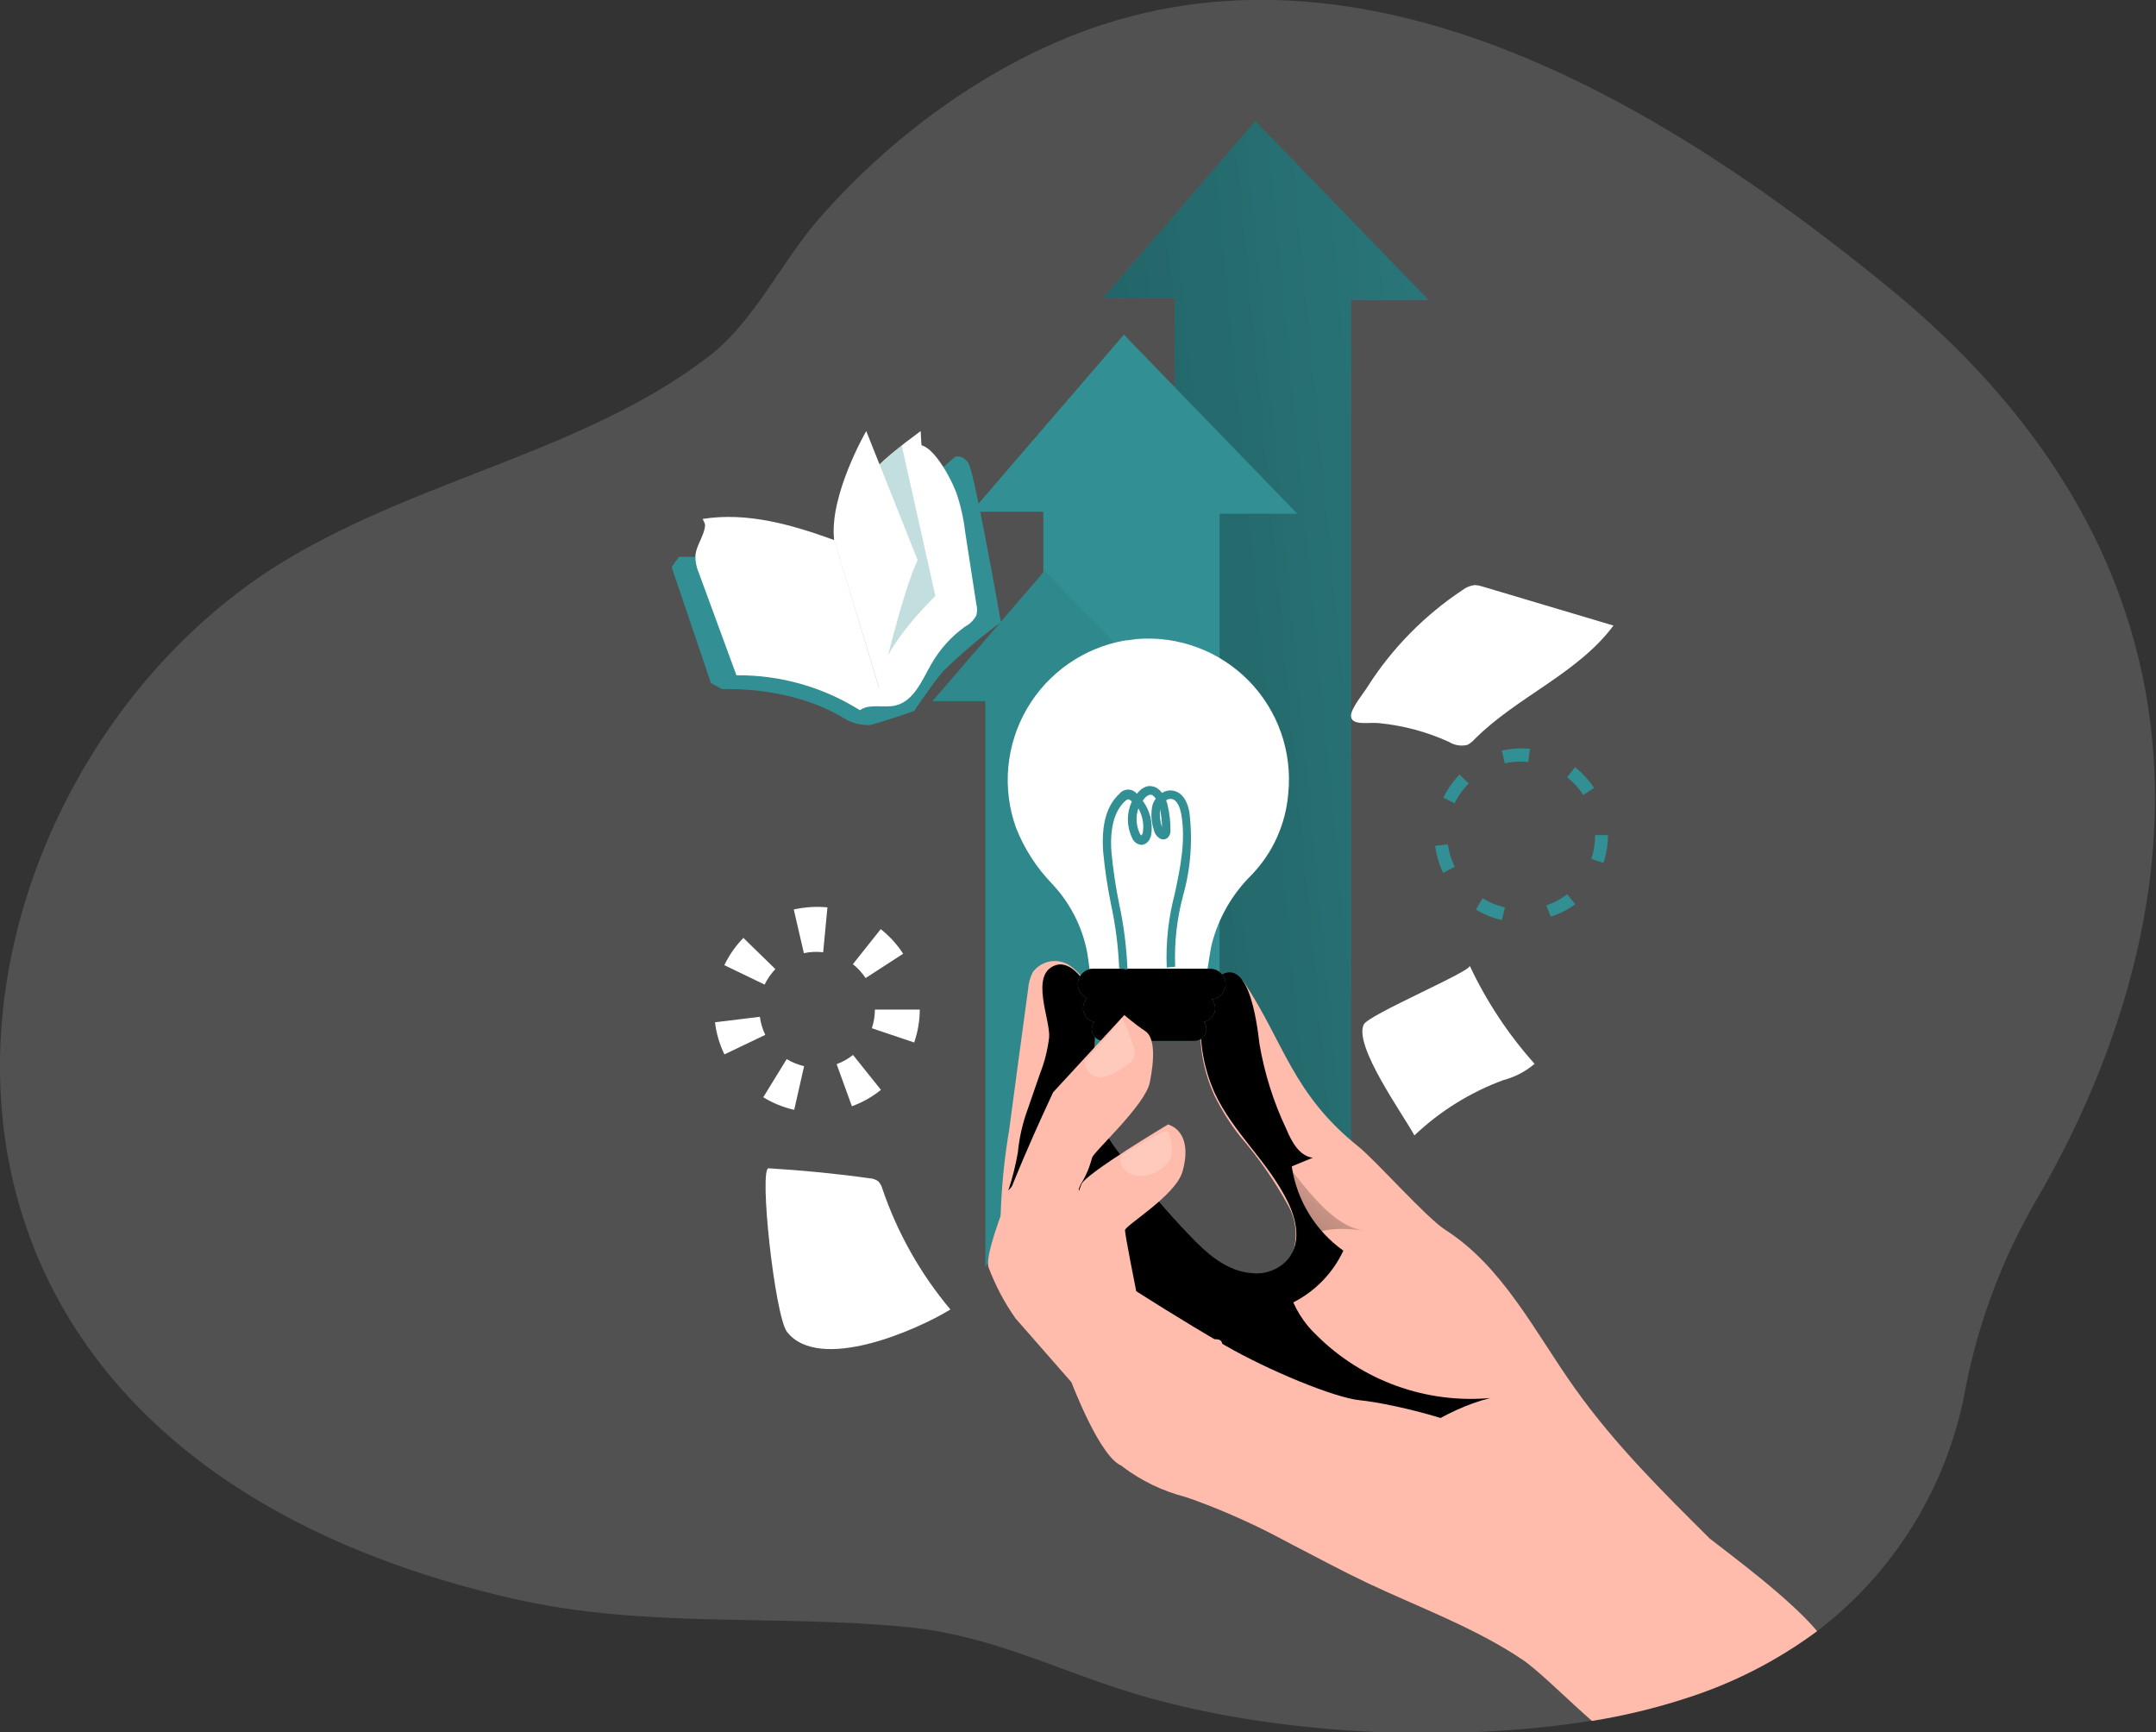 <svg width="249" height="200" viewBox="0 0 249 200" fill="none" xmlns="http://www.w3.org/2000/svg">
<rect x="0" y="0" width="249" height="200" fill="#333333" stroke="none"/>
<g clip-path="url(#clip0)">
<path opacity="0.18" d="M235.249 138.456C231.325 145.157 228.552 152.468 227.046 160.085C225.076 171.329 218.946 181.42 209.875 188.35C205.265 191.766 200.119 194.394 194.648 196.125C191.126 197.265 187.521 198.131 183.866 198.717H183.671C167.343 201.309 147.01 200.35 131.199 195.62C121.869 192.82 114.43 188.751 104.374 187.844C89.16 186.406 74.386 188.051 59.25 184.604C-22.108 165.943 -8.385 89.484 33.15 64.589C48.779 55.219 67.803 51.979 81.902 41.12C87.086 37.128 90.222 30.286 94.486 25.374C102.793 15.823 113.925 7.607 125.86 3.343C159.075 -8.385 193.093 12.791 217.974 33.072C265.353 71.742 247.262 117.825 235.249 138.456Z" fill="#DDDDDD"/>
<path d="M135.67 115.156V34.446H127.389L144.975 13.983L165.01 34.666H156.042V134.478L135.67 115.156Z" fill="#329094"/>
<path d="M135.67 115.156V34.446H127.389L144.975 13.983L165.01 34.666H156.042V134.478L135.67 115.156Z" fill="url(#paint0_linear)"/>
<path d="M120.495 116.918V59.094H112.201L129.8 38.645L149.822 59.315H140.854V117.437L120.495 116.918Z" fill="#329094"/>
<path d="M113.795 146.297V80.969H107.691L120.651 65.911L135.385 81.125H128.789V123.903L113.795 146.297Z" fill="#329094"/>
<path d="M113.795 146.297V80.969H107.691L120.651 65.911L135.385 81.125H128.789V123.903L113.795 146.297Z" fill="url(#paint1_linear)"/>
<path d="M209.862 188.35C205.252 191.766 200.106 194.394 194.635 196.125C191.113 197.265 187.508 198.131 183.853 198.717C181.261 196.449 178.319 193.533 176.453 192.095C176.246 191.939 176.064 191.797 175.883 191.68C170.427 187.987 163.844 185.589 157.895 182.777C154.915 181.365 152.025 179.797 149.096 178.28C145.52 176.324 141.803 174.634 137.977 173.226L137.329 173.006L136.837 172.837C134.26 172.168 131.839 171.001 129.709 169.403C127.584 167.55 126.366 164.906 125.044 162.431C123.009 158.621 122.309 153.632 118.279 152.064C116.452 151.364 115.843 149.122 115.687 147.204C115.322 141.604 115.614 135.98 116.555 130.448C117.273 125.022 118.003 119.592 118.746 114.158C118.793 113.488 118.979 112.835 119.29 112.24C119.754 111.619 120.43 111.19 121.19 111.034C121.95 110.879 122.74 111.008 123.411 111.398C124.724 112.238 125.654 113.559 126.003 115.078C127.402 120.016 125.186 125.64 127.299 130.279V130.37C127.932 131.558 128.697 132.671 129.579 133.688C132.171 136.901 134.763 140.167 137.601 143.044C139.069 144.79 140.961 146.129 143.096 146.932C144.162 147.321 145.327 147.349 146.411 147.012C147.495 146.675 148.438 145.991 149.096 145.066L149.278 144.742C149.589 143.816 149.701 142.835 149.605 141.863C149.509 140.891 149.207 139.951 148.72 139.105C147.169 136.308 145.336 133.677 143.251 131.251C142.076 129.766 141.064 128.158 140.232 126.456C138.972 123.671 138.433 120.614 138.664 117.566C138.64 116.161 139.097 114.789 139.96 113.679C140.945 112.655 142.953 112.279 143.718 113.471C148.293 120.417 149.316 126.327 156.833 132.353C158.867 133.973 164.725 140.608 166.915 142.007C173.615 146.297 177.282 153.852 181.909 160.345C186.535 166.837 191.978 172.202 197.46 177.658C199.832 179.511 206.752 184.617 209.862 188.35Z" fill="#FFBBAB"/>
<path d="M148.837 138.897C147.29 136.09 145.457 133.449 143.368 131.018C143.614 129.955 144.327 129.722 146.115 131.51C149.044 134.323 152.971 141.593 157.558 142.085C155.031 141.813 152.167 141.632 150.288 143.381C149.93 143.715 149.628 144.104 149.394 144.534C149.71 143.61 149.824 142.628 149.728 141.655C149.631 140.683 149.328 139.742 148.837 138.897V138.897Z" fill="url(#paint2_linear)"/>
<path d="M172.112 161.433C161.032 164.207 155.602 175.572 149.9 165.671C149.355 167.913 141.645 153.424 141.1 155.666C141.956 152.271 132.832 158.608 130.124 156.392C127.415 154.176 131.264 143.511 128.102 145.04C125.396 140.22 124.583 134.565 125.821 129.178L127.376 130.344C128.01 131.536 128.775 132.653 129.657 133.675C132.249 136.876 134.841 140.076 137.679 143.018C139.155 144.755 141.045 146.092 143.174 146.906C144.242 147.275 145.401 147.294 146.48 146.958C147.56 146.622 148.503 145.95 149.174 145.04C149.183 145.015 149.183 144.987 149.174 144.962C148.616 146.268 148.511 147.723 148.876 149.096C149.481 151.041 150.579 152.795 152.064 154.189C154.675 156.786 157.822 158.78 161.286 160.031C164.749 161.282 168.444 161.761 172.112 161.433Z" fill="url(#paint3_linear)"/>
<path d="M155.148 144.418C153.788 147.32 151.388 149.605 148.422 150.82C149.833 153.175 151.41 155.427 153.139 157.559C150.171 155.821 147.376 153.804 144.794 151.533C142.202 149.187 139.079 146.349 135.618 147.113C133.26 147.619 131.135 149.783 128.633 147.774C127.893 147.154 127.345 146.336 127.052 145.416C126.223 142.824 125.342 140.31 124.655 137.64C124.259 136.491 124.027 135.291 123.968 134.076C123.968 133.441 124.448 131.679 123.191 132.288C120.617 133.543 118.325 135.307 116.452 137.472C116.925 136.04 117.293 134.577 117.553 133.092C117.694 131.615 117.999 130.159 118.46 128.75L120.119 123.955C120.647 122.611 121 121.204 121.169 119.769C121.311 117.722 118.94 112.59 121.817 111.489C123.709 110.75 125.549 113.484 125.977 114.962C127.376 119.886 125.16 125.51 127.273 130.15C128.121 131.696 129.138 133.143 130.305 134.465C132.494 137.298 134.835 140.01 137.316 142.591C139.325 144.677 141.593 146.815 144.664 147.023C145.888 147.135 147.109 146.784 148.085 146.038C150.418 144.198 149.887 141.191 148.772 138.858C146.582 134.258 142.422 130.824 140.284 126.197C139.036 123.409 138.497 120.355 138.716 117.307C138.687 115.901 139.145 114.527 140.012 113.419C144.172 109.065 145.195 118.396 145.455 120.521C146.03 123.927 147.072 127.236 148.552 130.357C149.161 131.809 150.042 133.48 151.61 133.688L149.187 134.686C149.475 136.625 150.151 138.487 151.176 140.159C152.2 141.832 153.551 143.28 155.148 144.418Z" fill="url(#paint4_linear)"/>
<path d="M148.785 91.596C148.507 95.149 146.999 98.494 144.521 101.056C142.302 103.249 140.721 106.004 139.947 109.026C139.74 109.946 139.623 110.905 139.454 111.916H125.834C125.731 111.229 125.666 110.529 125.536 109.855C124.954 106.94 123.567 104.247 121.532 102.08C119.723 100.217 118.3 98.015 117.346 95.6C116.537 93.35 116.232 90.95 116.451 88.569C116.67 86.188 117.409 83.885 118.614 81.82C119.82 79.755 121.464 77.98 123.43 76.62C125.396 75.259 127.637 74.346 129.994 73.945C130.422 73.945 130.862 73.829 131.29 73.79C133.664 73.596 136.051 73.926 138.283 74.757C140.515 75.587 142.537 76.898 144.206 78.597C145.875 80.296 147.15 82.341 147.942 84.587C148.733 86.833 149.021 89.226 148.785 91.596V91.596Z" fill="white"/>
<path d="M146.115 91.596C145.836 95.146 144.334 98.49 141.865 101.056C139.637 103.242 138.054 106 137.29 109.026C137.07 109.946 136.966 110.905 136.798 111.916H125.834C125.731 111.229 125.666 110.529 125.536 109.856C124.954 106.941 123.567 104.247 121.532 102.08C119.723 100.217 118.3 98.015 117.346 95.6C116.537 93.35 116.232 90.95 116.451 88.57C116.67 86.189 117.409 83.885 118.614 81.82C119.82 79.755 121.464 77.98 123.43 76.62C125.396 75.259 127.637 74.347 129.994 73.946C130.422 73.946 130.862 73.829 131.29 73.79C133.439 73.97 135.53 74.576 137.442 75.572C139.354 76.567 141.05 77.934 142.429 79.591C143.809 81.247 144.845 83.162 145.478 85.223C146.111 87.284 146.327 89.451 146.115 91.596V91.596Z" fill="url(#paint5_linear)"/>
<path d="M139.765 111.864H126.262C125.281 111.864 124.486 112.659 124.486 113.64C124.486 114.62 125.281 115.415 126.262 115.415H139.765C140.746 115.415 141.541 114.62 141.541 113.64C141.541 112.659 140.746 111.864 139.765 111.864Z" fill="#329094"/>
<path d="M138.755 114.845H126.664C125.79 114.845 125.083 115.553 125.083 116.426V116.439C125.083 117.312 125.79 118.02 126.664 118.02H138.755C139.628 118.02 140.336 117.312 140.336 116.439V116.426C140.336 115.553 139.628 114.845 138.755 114.845Z" fill="#329094"/>
<path d="M137.951 117.437H127.467C126.708 117.437 126.093 118.052 126.093 118.81V118.823C126.093 119.582 126.708 120.197 127.467 120.197H137.951C138.71 120.197 139.325 119.582 139.325 118.823V118.81C139.325 118.052 138.71 117.437 137.951 117.437Z" fill="#329094"/>
<path d="M139.765 111.864H126.262C125.281 111.864 124.486 112.659 124.486 113.64C124.486 114.62 125.281 115.415 126.262 115.415H139.765C140.746 115.415 141.541 114.62 141.541 113.64C141.541 112.659 140.746 111.864 139.765 111.864Z" fill="url(#paint6_linear)"/>
<path d="M138.755 114.845H126.664C125.79 114.845 125.083 115.553 125.083 116.426V116.439C125.083 117.312 125.79 118.02 126.664 118.02H138.755C139.628 118.02 140.336 117.312 140.336 116.439V116.426C140.336 115.553 139.628 114.845 138.755 114.845Z" fill="url(#paint7_linear)"/>
<path d="M137.951 117.437H127.467C126.708 117.437 126.093 118.052 126.093 118.81V118.823C126.093 119.582 126.708 120.197 127.467 120.197H137.951C138.71 120.197 139.325 119.582 139.325 118.823V118.81C139.325 118.052 138.71 117.437 137.951 117.437Z" fill="url(#paint8_linear)"/>
<path d="M129.255 111.812C129.154 109.323 128.838 106.847 128.309 104.413C127.895 102.392 127.592 100.35 127.402 98.296C127.195 95.199 127.804 93.022 129.281 91.661C129.403 91.51 129.557 91.387 129.732 91.303C129.907 91.219 130.098 91.176 130.292 91.176C130.486 91.176 130.678 91.219 130.853 91.303C131.028 91.387 131.182 91.51 131.303 91.661L131.433 91.505C131.684 91.188 132.021 90.95 132.405 90.819C132.799 90.714 133.218 90.77 133.571 90.974C133.818 91.126 134.034 91.324 134.206 91.557C134.409 91.427 134.637 91.339 134.875 91.299C135.114 91.258 135.358 91.267 135.593 91.324C136.487 91.544 137.096 92.374 137.355 93.734C137.769 96.986 137.522 100.287 136.629 103.441C135.918 106.11 135.612 108.871 135.722 111.631L134.75 111.722C134.627 108.862 134.938 106 135.67 103.233C136.357 100.02 136.966 96.974 136.409 93.929C136.292 93.371 136.02 92.425 135.359 92.27C135.241 92.242 135.119 92.24 135 92.265C134.881 92.29 134.77 92.34 134.672 92.412C134.744 92.58 134.801 92.753 134.841 92.931C135.076 93.902 135.189 94.899 135.178 95.898C135.187 96.054 135.163 96.21 135.107 96.355C135.051 96.5 134.965 96.632 134.854 96.741C134.755 96.829 134.635 96.889 134.505 96.916C134.376 96.943 134.241 96.937 134.115 96.896C133.896 96.8 133.704 96.651 133.555 96.464C133.406 96.277 133.305 96.056 133.26 95.821C132.955 94.915 132.897 93.944 133.091 93.009C133.173 92.724 133.305 92.457 133.48 92.218C133.378 92.056 133.24 91.919 133.078 91.816C133.013 91.788 132.942 91.774 132.871 91.774C132.8 91.774 132.729 91.788 132.664 91.816C132.47 91.904 132.301 92.037 132.171 92.205C132.099 92.286 132.034 92.373 131.977 92.464C132.783 93.556 133.14 94.915 132.975 96.261C132.884 96.922 132.482 97.557 131.783 97.557C131.542 97.526 131.315 97.429 131.127 97.275C130.939 97.122 130.798 96.919 130.72 96.689C130.416 96.042 130.258 95.337 130.258 94.622C130.258 93.907 130.416 93.202 130.72 92.555V92.555C130.487 92.335 130.344 92.283 130.279 92.296C130.145 92.336 130.024 92.412 129.929 92.516C128.698 93.656 128.167 95.626 128.361 98.374C128.549 100.389 128.847 102.392 129.255 104.374C129.791 106.869 130.112 109.405 130.214 111.955L129.255 111.812ZM131.472 93.346C131.159 94.27 131.205 95.279 131.601 96.171C131.705 96.404 131.795 96.469 131.821 96.469C131.934 96.344 131.999 96.183 132.003 96.015C132.122 95.091 131.936 94.153 131.472 93.346V93.346ZM133.973 93.449C133.909 94.153 133.988 94.863 134.206 95.536V95.536C134.191 94.835 134.113 94.136 133.973 93.449V93.449Z" fill="#329094"/>
<path d="M120.443 128.698C120.443 128.698 113.458 143.822 114.158 146.31C114.943 148.409 115.992 150.399 117.281 152.232L123.761 159.632C123.761 159.632 127.091 168.509 129.644 169.287C132.197 170.064 135.631 170.842 135.631 170.842C135.631 170.842 123.424 153.464 122.232 151.481C121.039 149.498 123.994 138.34 124.823 136.746C125.408 135.803 125.845 134.776 126.119 133.701C126.249 133.04 132.262 127.636 132.793 124.992C133.325 122.348 133.415 119.808 132.262 119.057C131.109 118.305 129.852 117.204 129.852 117.204L121.623 126.133L120.443 128.698Z" fill="#FFBBAB"/>
<path d="M119.264 143.537C119.047 144.707 118.977 145.9 119.057 147.088C119.154 148.186 119.412 149.264 119.821 150.288C120.893 152.585 122.363 154.673 124.163 156.457C125.769 158.228 127.394 159.956 129.035 161.641C130.474 156.587 128.698 151.273 127.35 146.18C126.003 141.087 125.653 136.707 127.493 131.925C125.679 131.718 123.216 135.061 122.309 136.409C120.778 138.53 119.738 140.964 119.264 143.537V143.537Z" fill="url(#paint9_linear)"/>
<path d="M134.906 129.839C134.906 129.839 125.394 135.502 124.901 136.746C124.409 137.99 121.169 146.44 121.571 150.483C121.972 154.526 136.331 171.373 136.331 171.373C136.331 171.373 167.058 188.739 172.954 187.909C178.85 187.08 186.017 177.088 179.913 170.842C173.809 164.596 160.021 161.965 157.092 161.693C154.163 161.421 146.478 158.246 141.437 155.33C136.396 152.414 131.225 149.096 131.225 149.096C131.225 149.096 129.929 142.617 129.929 142.059C129.929 141.502 135.761 138.081 136.564 135.295C137.368 132.508 136.759 130.474 134.906 129.839Z" fill="#FFBBAB"/>
<path opacity="0.21" d="M127.078 124.409C127.48 124.394 127.873 124.292 128.232 124.111C128.883 123.818 129.503 123.462 130.085 123.048C130.295 122.94 130.482 122.791 130.634 122.611C130.786 122.43 130.9 122.22 130.97 121.994C131.04 121.769 131.064 121.531 131.041 121.296C131.019 121.061 130.949 120.833 130.837 120.625C130.511 119.526 130.077 118.463 129.541 117.45C129.644 117.644 128.154 119.303 127.973 119.523C127.402 120.236 126.793 120.923 126.171 121.597C125.549 122.271 125.134 122.452 125.394 123.217C125.526 123.559 125.757 123.855 126.056 124.067C126.356 124.279 126.711 124.398 127.078 124.409V124.409Z" fill="white"/>
<path opacity="0.21" d="M130.772 135.657C131.465 135.832 132.192 135.817 132.877 135.611C133.561 135.406 134.177 135.019 134.659 134.491C134.873 134.314 135.046 134.093 135.165 133.843C135.25 133.627 135.303 133.4 135.32 133.169C135.403 132.276 135.232 131.378 134.828 130.577C134.285 130.692 133.77 130.912 133.312 131.225L131.472 132.288C130.806 132.563 130.183 132.929 129.618 133.376C128.919 134.232 130.007 135.437 130.772 135.657Z" fill="white"/>
<path d="M134.089 170.349C135.067 171.334 136.154 172.204 137.329 172.941L136.837 172.772C135.857 172.04 134.938 171.23 134.089 170.349V170.349Z" fill="url(#paint10_linear)"/>
<path d="M194.648 196.061C191.126 197.2 187.521 198.067 183.866 198.652H183.671C181.157 196.501 178.384 193.469 176.466 192.004C176.259 191.849 176.077 191.706 175.896 191.59C170.44 187.896 163.857 185.499 157.908 182.687C154.928 181.274 152.038 179.706 149.109 178.19C155.874 180.898 162.651 183.542 169.572 185.784C171.878 186.536 174.561 187.197 176.596 185.862C177.731 184.981 178.623 183.826 179.187 182.505C180.613 179.771 181.883 176.868 183.503 174.263C184.164 175.209 183.166 176.661 182.907 177.697C182.513 179.246 182.394 180.851 182.557 182.44C182.76 184.285 183.33 186.069 184.234 187.689C185.138 189.31 186.356 190.733 187.818 191.875C189.892 193.482 192.484 194.493 194.648 196.061Z" fill="url(#paint11_linear)"/>
<path d="M91.725 128.154C90.462 127.869 89.253 127.379 88.149 126.702L90.857 122.296C91.48 122.671 92.158 122.947 92.866 123.113L91.725 128.154ZM98.387 127.739L96.624 122.879C97.309 122.631 97.948 122.272 98.516 121.817L101.743 125.847C100.737 126.659 99.603 127.299 98.387 127.739V127.739ZM83.665 121.752C83.096 120.586 82.728 119.333 82.576 118.045L87.76 117.41C87.856 118.135 88.066 118.839 88.382 119.497L83.665 121.752ZM105.579 120.378L100.693 118.732C100.921 118.038 101.039 117.312 101.043 116.581H106.227C106.221 117.874 106.002 119.157 105.579 120.378V120.378ZM88.304 113.691L83.652 111.449C84.212 110.288 84.956 109.225 85.855 108.3L89.548 111.903C89.045 112.432 88.625 113.035 88.304 113.691V113.691ZM99.968 112.94C99.567 112.33 99.073 111.788 98.503 111.333L101.717 107.289C102.729 108.089 103.604 109.048 104.309 110.127L99.968 112.94ZM92.84 110.063L91.674 105.021C92.948 104.734 94.261 104.651 95.561 104.775L95.069 109.959C94.325 109.871 93.572 109.906 92.84 110.063V110.063Z" fill="white"/>
<path d="M173.459 106.24C172.396 106.004 171.38 105.592 170.453 105.022L171.218 103.726C172.018 104.216 172.893 104.571 173.809 104.776L173.459 106.24ZM179.097 105.851L178.591 104.555C179.46 104.258 180.275 103.821 181.002 103.259L181.922 104.413C181.067 105.046 180.112 105.532 179.097 105.851V105.851ZM166.669 100.797C166.201 99.811 165.89 98.757 165.749 97.674L167.213 97.493C167.337 98.393 167.603 99.268 168.004 100.084L166.669 100.797ZM185.175 99.644L183.788 99.177C184.078 98.29 184.227 97.363 184.229 96.43H185.706C185.707 97.537 185.523 98.636 185.162 99.683L185.175 99.644ZM167.991 92.749L166.695 92.115C167.168 91.129 167.798 90.228 168.561 89.445L169.624 90.469C168.947 91.143 168.391 91.927 167.978 92.788L167.991 92.749ZM182.855 91.79C182.349 91.01 181.719 90.319 180.989 89.743L181.909 88.59C182.763 89.266 183.502 90.076 184.099 90.987L182.855 91.79ZM173.783 88.11L173.446 86.672C174.514 86.435 175.611 86.365 176.699 86.464L176.505 87.981C175.586 87.889 174.658 87.946 173.758 88.149L173.783 88.11Z" fill="#329094"/>
<path d="M80.244 64.304H78.403L77.574 65.496L82.11 78.883L83.406 79.582C83.406 79.582 91.401 79.116 97.661 83.056C98.5 83.51 99.441 83.742 100.395 83.73C101.471 83.535 105.579 82.097 105.579 82.097C105.579 82.097 107.38 79.362 108.871 77.561C110.975 75.5 113.223 73.59 115.596 71.846C115.596 71.846 112.564 54.61 111.851 53.508C111.138 52.407 110.296 52.757 110.296 52.757L96.598 64.679L80.244 64.304Z" fill="#329094"/>
<path d="M110.413 56.8C110.93 58.282 111.282 59.816 111.462 61.375L112.758 69.76C112.868 70.184 112.868 70.63 112.758 71.055C112.467 71.608 112.015 72.06 111.462 72.351C109.873 73.49 108.547 74.958 107.575 76.654C106.486 78.546 105.553 80.956 103.428 81.462C102.132 81.786 100.46 81.203 99.307 82.006C95.038 79.326 90.091 77.927 85.052 77.976L80.736 66.222C80.455 65.589 80.309 64.905 80.308 64.213C80.399 62.761 81.721 61.466 81.371 60.053C87.738 62.493 94.473 63.834 101.289 64.019C101.49 64.069 101.699 64.074 101.902 64.033C102.104 63.992 102.295 63.906 102.461 63.782C102.626 63.658 102.761 63.498 102.857 63.315C102.952 63.132 103.006 62.929 103.013 62.723C103.428 61.012 103.804 59.301 104.153 57.539C104.4 56.321 104.361 52.692 105.151 51.824C107.017 49.802 109.739 55.051 110.413 56.8Z" fill="white"/>
<path d="M110.413 56.8C110.93 58.282 111.282 59.816 111.462 61.375L112.758 69.76C112.868 70.184 112.868 70.63 112.758 71.055C112.467 71.608 112.015 72.06 111.462 72.351C109.873 73.49 108.547 74.958 107.575 76.654C106.486 78.546 105.553 80.956 103.428 81.462C102.132 81.786 100.46 81.203 99.307 82.006C95.038 79.326 90.091 77.927 85.052 77.976L80.736 66.222C80.455 65.589 80.309 64.905 80.308 64.213C80.399 62.761 81.721 61.466 81.371 60.053C87.738 62.493 94.473 63.834 101.289 64.019C101.49 64.069 101.699 64.074 101.902 64.033C102.104 63.992 102.295 63.906 102.461 63.782C102.626 63.658 102.761 63.498 102.857 63.315C102.952 63.132 103.006 62.929 103.013 62.723C103.428 61.012 103.804 59.301 104.153 57.539C104.4 56.321 104.361 52.692 105.151 51.824C107.017 49.802 109.739 55.051 110.413 56.8Z" fill="url(#paint12_linear)"/>
<path d="M81.151 59.923C83.553 64.806 85.476 69.91 86.892 75.163C86.904 75.35 86.963 75.531 87.063 75.689C87.163 75.848 87.302 75.978 87.466 76.068C87.63 76.159 87.814 76.206 88.001 76.207C88.189 76.207 88.373 76.16 88.537 76.071C90.839 75.711 93.191 75.838 95.441 76.443C97.691 77.048 99.789 78.117 101.6 79.583C103.458 75.72 106.056 72.259 109.246 69.397C109.491 69.229 109.663 68.974 109.726 68.684C109.739 68.516 109.713 68.347 109.648 68.192C107.725 62.229 106.61 56.035 106.331 49.776C101.899 53.042 97.104 56.904 96.339 62.36C91.518 60.61 86.322 59.094 81.151 59.923Z" fill="white"/>
<path opacity="0.3" d="M101.549 53.638L104.14 51.422L108.028 68.827C108.028 68.827 100.849 75.656 101.549 79.583L96.339 62.36C96.339 62.36 98.931 55.854 101.549 53.638Z" fill="#329094"/>
<path d="M96.339 62.36L101.6 79.583C101.6 79.583 104.192 68.386 105.981 64.68L100.045 49.776C100.045 49.776 95.73 57.215 96.339 62.36Z" fill="white"/>
<path d="M168.898 68.14C169.311 67.819 169.804 67.617 170.323 67.557C170.61 67.571 170.893 67.623 171.166 67.712L186.341 72.235C182.194 77.807 175.183 80.451 170.284 85.376C170.056 85.633 169.784 85.848 169.481 86.011C169.117 86.099 168.739 86.114 168.37 86.054C168 85.993 167.647 85.86 167.33 85.661C164.764 84.496 162.022 83.765 159.217 83.496C158.09 83.38 156.055 83.846 156.029 82.667C156.029 81.747 157.481 80.075 157.973 79.246C160.804 74.826 164.525 71.043 168.898 68.14V68.14Z" fill="white"/>
<path d="M169.74 111.514C171.675 115.632 174.198 119.448 177.231 122.841C176.187 123.731 174.955 124.374 173.628 124.72C169.803 126.128 166.306 128.302 163.351 131.109C162.055 128.698 156.301 120.741 157.507 118.292C158.077 117.151 170.025 112.123 169.74 111.514Z" fill="white"/>
<path d="M88.771 134.905C92.659 135.139 96.546 135.515 100.434 136.059C100.788 136.075 101.129 136.192 101.419 136.396C101.657 136.642 101.827 136.945 101.911 137.277C103.644 142.367 106.307 147.091 109.765 151.208C105.877 153.593 94.641 158.543 90.896 153.8C89.471 151.934 87.63 134.841 88.771 134.905Z" fill="white"/>
</g>
<defs>
<linearGradient id="paint0_linear" x1="89.341" y1="80.114" x2="227.811" y2="66.805" gradientUnits="userSpaceOnUse">
<stop offset="0.01"/>
<stop offset="0.13" stop-opacity="0.69"/>
<stop offset="0.25" stop-opacity="0.32"/>
<stop offset="1" stop-opacity="0"/>
</linearGradient>
<linearGradient id="paint1_linear" x1="4210.55" y1="6817.55" x2="-647.17" y2="6756.22" gradientUnits="userSpaceOnUse">
<stop offset="0.01"/>
<stop offset="0.13" stop-opacity="0.69"/>
<stop offset="0.25" stop-opacity="0.32"/>
<stop offset="1" stop-opacity="0"/>
</linearGradient>
<linearGradient id="paint2_linear" x1="144.69" y1="143.938" x2="155.692" y2="129.618" gradientUnits="userSpaceOnUse">
<stop offset="0.01"/>
<stop offset="0.08" stop-opacity="0.69"/>
<stop offset="0.21" stop-opacity="0.32"/>
<stop offset="1" stop-opacity="0"/>
</linearGradient>
<linearGradient id="paint3_linear" x1="6499.04" y1="2978.68" x2="5781.13" y2="8437.94" gradientUnits="userSpaceOnUse">
<stop offset="0.01"/>
<stop offset="0.08" stop-opacity="0.69"/>
<stop offset="0.21" stop-opacity="0.32"/>
<stop offset="1" stop-opacity="0"/>
</linearGradient>
<linearGradient id="paint4_linear" x1="4769.68" y1="4110.41" x2="4676.62" y2="5454.6" gradientUnits="userSpaceOnUse">
<stop offset="0.01"/>
<stop offset="0.08" stop-opacity="0.69"/>
<stop offset="0.21" stop-opacity="0.32"/>
<stop offset="1" stop-opacity="0"/>
</linearGradient>
<linearGradient id="paint5_linear" x1="4635.03" y1="3974.85" x2="2731.12" y2="2999.42" gradientUnits="userSpaceOnUse">
<stop offset="0.01"/>
<stop offset="0.13" stop-opacity="0.69"/>
<stop offset="0.25" stop-opacity="0.32"/>
<stop offset="1" stop-opacity="0"/>
</linearGradient>
<linearGradient id="paint6_linear" x1="1875.29" y1="404.559" x2="1875.27" y2="441.275" gradientUnits="userSpaceOnUse">
<stop offset="0.01"/>
<stop offset="0.13" stop-opacity="0.69"/>
<stop offset="0.25" stop-opacity="0.32"/>
<stop offset="1" stop-opacity="0"/>
</linearGradient>
<linearGradient id="paint7_linear" x1="1691.72" y1="384.562" x2="1691.29" y2="418.085" gradientUnits="userSpaceOnUse">
<stop offset="0.01"/>
<stop offset="0.13" stop-opacity="0.69"/>
<stop offset="0.25" stop-opacity="0.32"/>
<stop offset="1" stop-opacity="0"/>
</linearGradient>
<linearGradient id="paint8_linear" x1="1483.24" y1="359.792" x2="1483.03" y2="383.102" gradientUnits="userSpaceOnUse">
<stop offset="0.01"/>
<stop offset="0.13" stop-opacity="0.69"/>
<stop offset="0.25" stop-opacity="0.32"/>
<stop offset="1" stop-opacity="0"/>
</linearGradient>
<linearGradient id="paint9_linear" x1="1377.32" y1="3722.67" x2="1085.97" y2="3704.29" gradientUnits="userSpaceOnUse">
<stop offset="0.01"/>
<stop offset="0.08" stop-opacity="0.69"/>
<stop offset="0.21" stop-opacity="0.32"/>
<stop offset="1" stop-opacity="0"/>
</linearGradient>
<linearGradient id="paint10_linear" x1="517.134" y1="531.263" x2="518.684" y2="527.928" gradientUnits="userSpaceOnUse">
<stop offset="0.01"/>
<stop offset="0.08" stop-opacity="0.69"/>
<stop offset="0.21" stop-opacity="0.32"/>
<stop offset="1" stop-opacity="0"/>
</linearGradient>
<linearGradient id="paint11_linear" x1="6552.32" y1="4094.85" x2="6883.53" y2="3024.56" gradientUnits="userSpaceOnUse">
<stop offset="0.01"/>
<stop offset="0.08" stop-opacity="0.69"/>
<stop offset="0.21" stop-opacity="0.32"/>
<stop offset="1" stop-opacity="0"/>
</linearGradient>
<linearGradient id="paint12_linear" x1="3228.45" y1="2487.73" x2="2711.91" y2="962.115" gradientUnits="userSpaceOnUse">
<stop offset="0.01"/>
<stop offset="0.13" stop-opacity="0.69"/>
<stop offset="0.25" stop-opacity="0.32"/>
<stop offset="1" stop-opacity="0"/>
</linearGradient>
<clipPath id="clip0">
<rect width="248.882" height="200" fill="white"/>
</clipPath>
</defs>
</svg>
